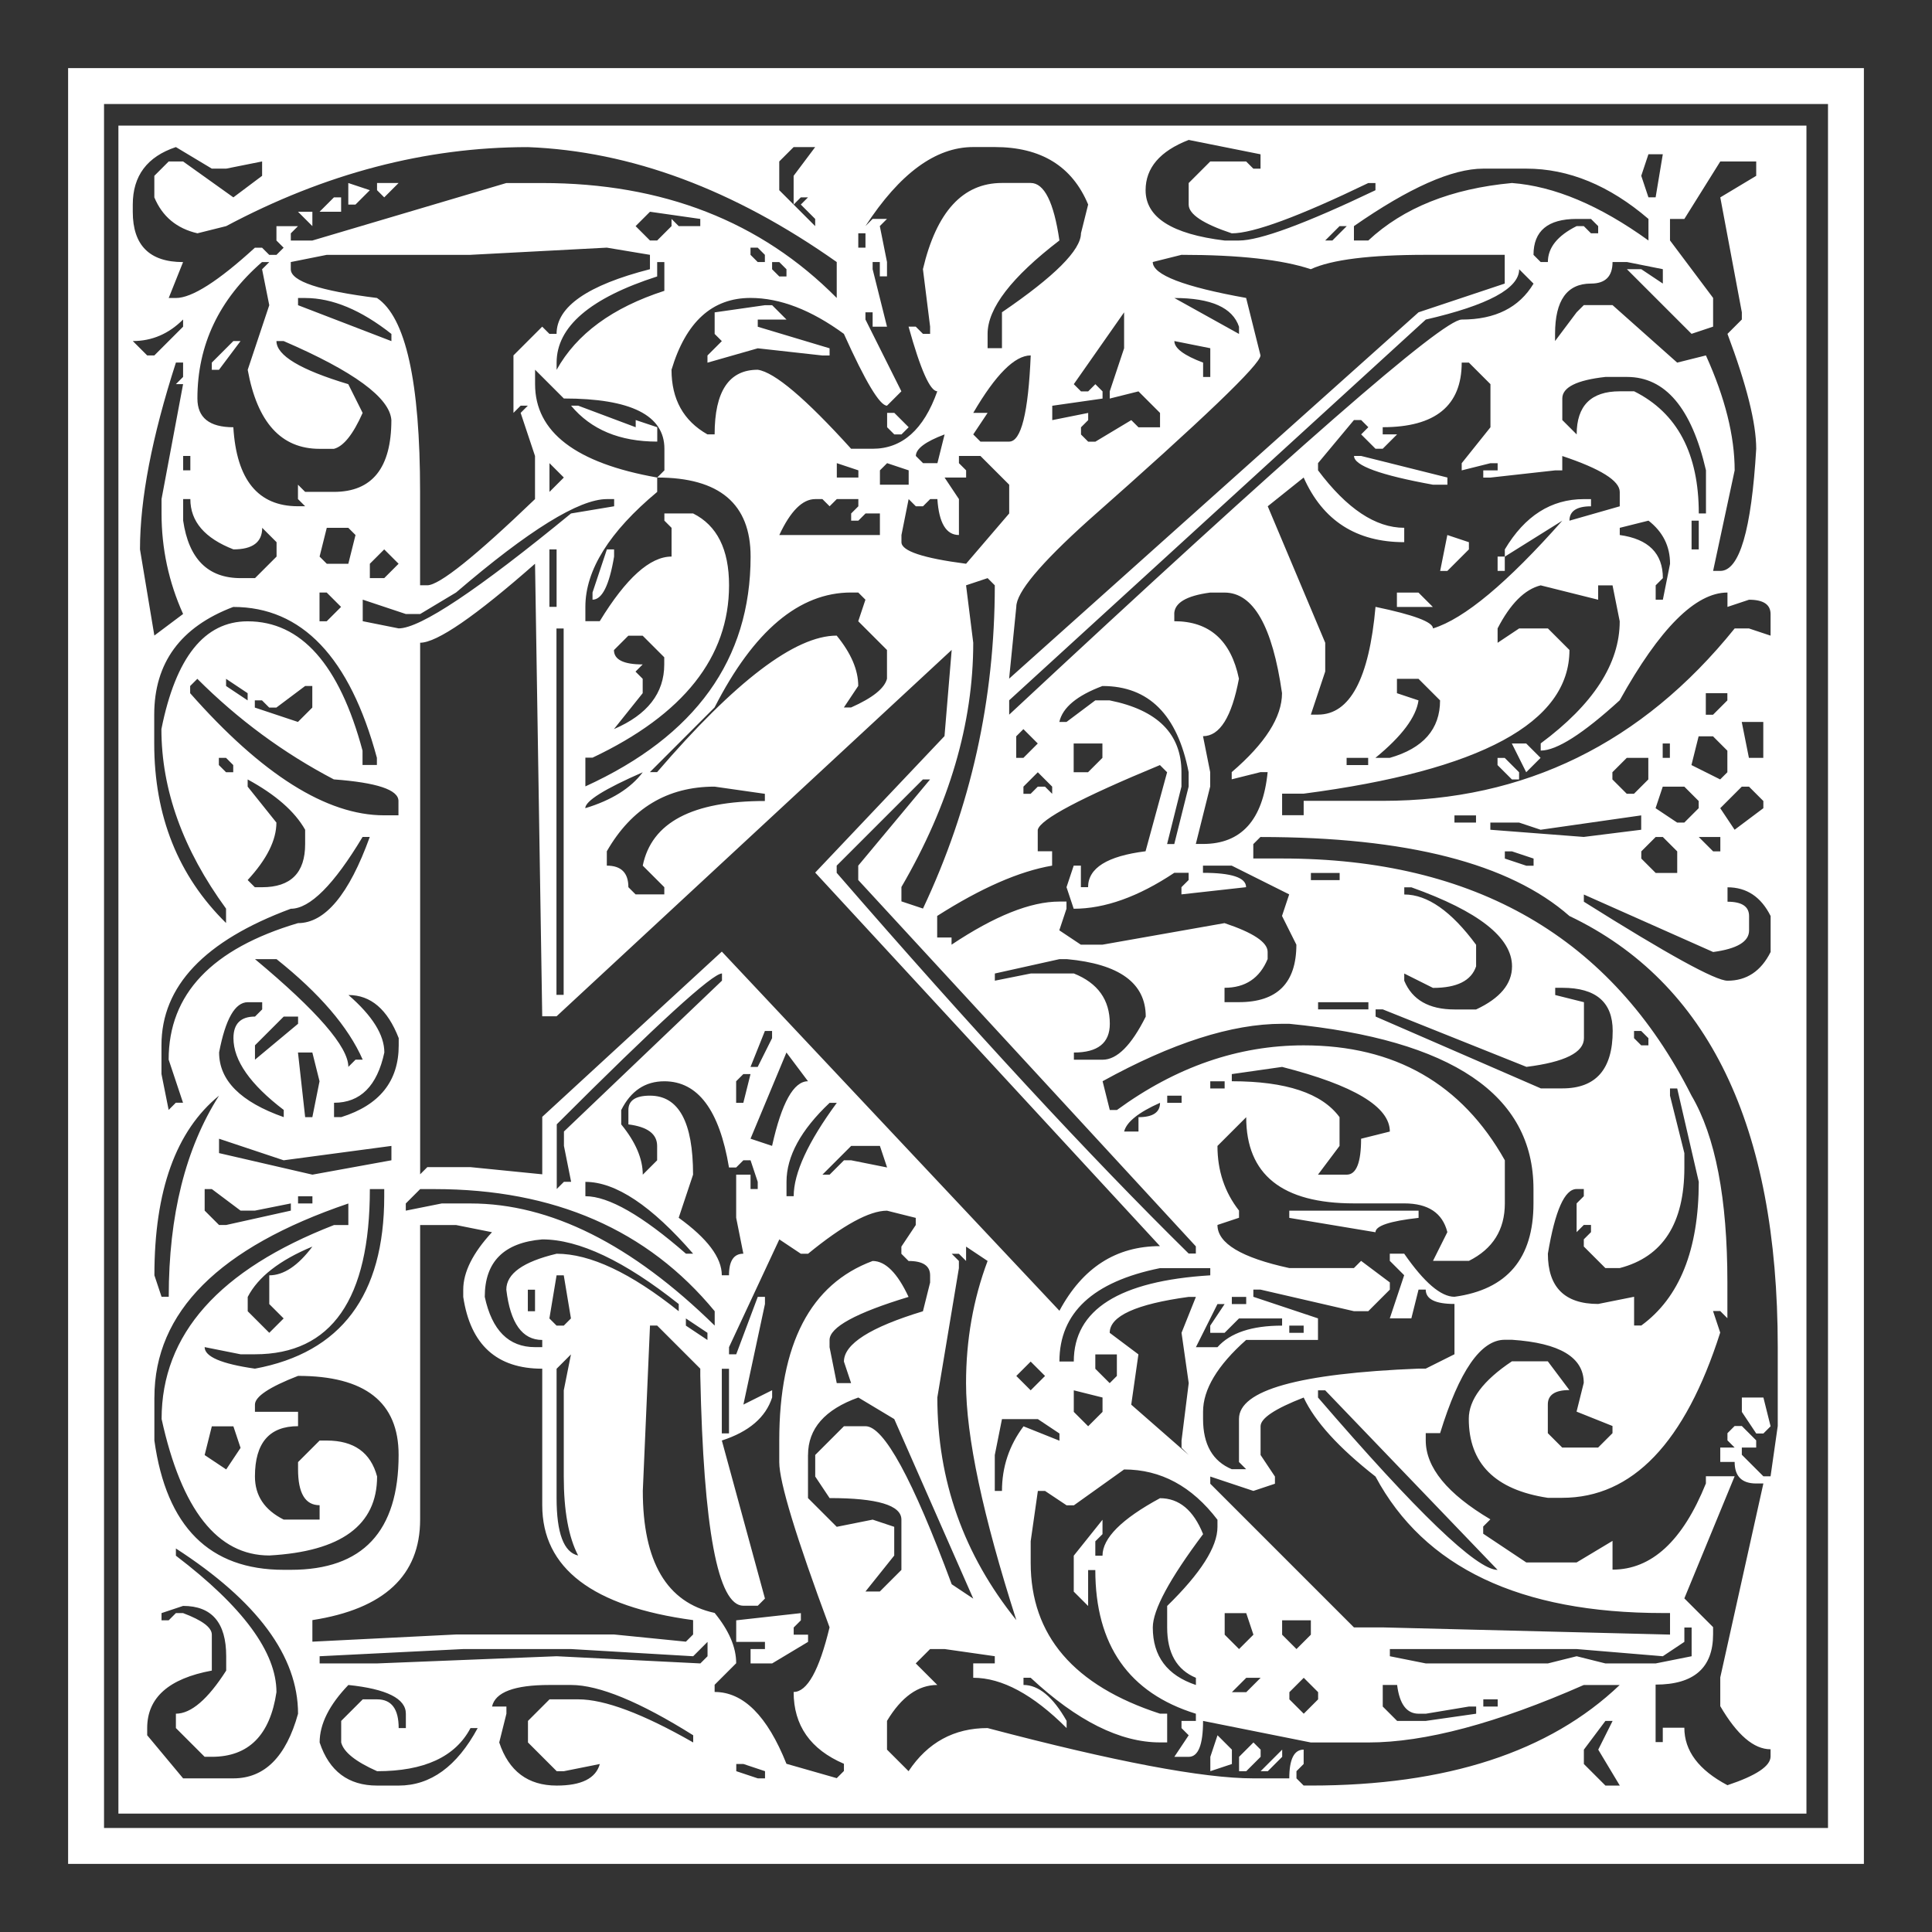 <?xml version="1.0" encoding="UTF-8" standalone="no"?>
<!-- Created with Inkscape (http://www.inkscape.org/) -->

<svg
   xmlns:dc="http://purl.org/dc/elements/1.1/"
   xmlns:cc="http://creativecommons.org/ns#"
   xmlns:rdf="http://www.w3.org/1999/02/22-rdf-syntax-ns#"
   xmlns:svg="http://www.w3.org/2000/svg"
   xmlns="http://www.w3.org/2000/svg"
   xmlns:sodipodi="http://sodipodi.sourceforge.net/DTD/sodipodi-0.dtd"
   xmlns:inkscape="http://www.inkscape.org/namespaces/inkscape"
   width="56.734"
   height="56.734"
   id="svg2"
   version="1.1"
   inkscape:version="0.48.5 r10040"
   sodipodi:docname="j.svg">
  <rect width="100%" height="100%" fill="#333333" stroke="none"/>
  <defs
     id="defs4" />
  <sodipodi:namedview
     id="base"
     pagecolor="#ffffff"
     bordercolor="#666666"
     borderopacity="1.0"
     inkscape:pageopacity="0"
     inkscape:pageshadow="2"
     inkscape:zoom="3.959798"
     inkscape:cx="43.996764"
     inkscape:cy="-4.4843295"
     inkscape:document-units="px"
     inkscape:current-layer="layer1"
     showgrid="false"
     fit-margin-top="2"
     fit-margin-left="2"
     fit-margin-right="2"
     fit-margin-bottom="2"
     inkscape:window-width="1366"
     inkscape:window-height="733"
     inkscape:window-x="0"
     inkscape:window-y="0"
     inkscape:window-maximized="1"
     showborder="true"
     borderlayer="false" />
  <g
     inkscape:label="Layer 1"
     inkscape:groupmode="layer"
     id="layer1"
     transform="translate(-152.281,-146.347)">
    <g
       style="font-size:40px;font-style:normal;font-weight:normal;line-height:125%;letter-spacing:0px;word-spacing:0px;fill:#ffffff;fill-opacity:1;stroke:none;font-family:Sans"
       id="flowRoot2985">
      <path
         d="m 154.281,148.347 52.734,0 0,52.734 -52.734,0 0,-52.734 m 1.055,1.055 0,50.625 50.625,0 0,-50.625 -50.625,0 m 0.422,0.633 49.57,0 0,49.57 -49.57,0 0,-49.57 m 30.164,1.898 c -3e-5,0.797 0.773,1.289 2.32,1.477 l 0.422,0 c 0.609,5e-5 1.945,-0.492 4.008,-1.477 l 0,-0.211 -0.211,0 c -2.039,0.984 -3.375,1.477 -4.008,1.477 -0.844,-0.281 -1.266,-0.562 -1.266,-0.844 l 0,-0.633 0.633,-0.633 1.055,0 0.211,0.211 0.211,0 0,-0.422 -2.109,-0.422 c -0.844,0.328 -1.266,0.82 -1.266,1.477 m -29.742,0.422 0,0.211 c 0,0.984 0.492,1.477 1.477,1.477 l -0.422,1.055 0.211,0 c 0.469,5e-5 1.242,-0.492 2.32,-1.477 l 0.211,0 0.211,0.211 0.211,0 0.211,-0.211 -0.211,-0.211 0,-0.422 0.633,0 -0.211,0.211 0,0.211 0.633,0 5.695,-1.688 1.055,0 c 3.539,5e-5 6.422,1.125 8.648,3.375 l 0,-1.055 c -3.023,-2.133 -6.047,-3.258 -9.07,-3.375 -3,5e-5 -5.953,0.773 -8.859,2.32 l -0.844,0.211 c -0.609,-0.141 -1.031,-0.492 -1.266,-1.055 l 0,-0.633 0.422,-0.422 0.422,0 1.477,1.055 0.844,-0.633 0,-0.422 -1.055,0.211 -0.422,0 -1.055,-0.633 c -0.844,0.281 -1.266,0.844 -1.266,1.688 m 18.984,-1.266 0,0.844 1.055,1.055 0,-0.211 -0.422,-0.422 0.211,-0.211 -0.211,0 -0.211,0.211 0,-0.844 0.633,-0.844 -0.633,0 -0.422,0.422 m 2.531,1.898 0.211,-0.211 0.422,0 -0.211,0.211 0.211,1.055 0,0.422 -0.211,0 0,-0.422 -0.211,0 0,0.211 0.422,1.688 -0.422,0 0,-0.422 -0.211,0 0,0.211 1.055,2.109 -0.422,0.422 c -0.211,4e-5 -0.633,-0.703 -1.266,-2.109 -0.961,-0.703 -1.875,-1.055 -2.742,-1.055 -1.125,5e-5 -1.898,0.703 -2.32,2.109 -2e-5,0.867 0.352,1.5 1.055,1.898 l 0.211,0 c -1e-5,-1.266 0.422,-1.898 1.266,-1.898 0.492,0.07 1.406,0.844 2.742,2.32 l 0.633,0 c 0.867,4e-5 1.5,-0.562 1.898,-1.688 -0.211,5e-5 -0.492,-0.633 -0.844,-1.898 l 0.211,0 0.211,0.211 0.211,0 0,-0.211 -0.211,-1.688 c 0.398,-1.687 1.172,-2.531 2.32,-2.531 l 0.844,0 c 0.398,5e-5 0.68,0.563 0.844,1.688 -1.406,1.078 -2.109,1.992 -2.109,2.742 l 0,0.422 0.422,0 0,-1.055 c 1.547,-1.055 2.32,-1.828 2.32,-2.32 l 0.211,-0.844 c -0.469,-1.125 -1.383,-1.687 -2.742,-1.688 l -0.633,0 c -1.102,5e-5 -2.156,0.773 -3.164,2.32 m 22.992,-2.109 -0.211,0.633 0.211,0.633 0.211,0 0.211,-1.266 -0.422,0 m 0.633,1.898 0,0.633 1.266,1.688 0,0.844 -0.633,0.211 -1.898,-1.898 0.422,0 0.633,0.422 0,-0.422 -1.055,-0.211 -0.422,0 c -4e-5,0.422 -0.211,0.633 -0.633,0.633 -0.703,5e-5 -1.055,0.492 -1.055,1.477 l 0,0.211 0.633,-0.844 0.211,-0.211 0.844,0 1.898,1.688 0.844,-0.211 c 0.562,1.242 0.844,2.367 0.844,3.375 l -0.633,2.953 0.211,0 c 0.562,4e-5 0.914,-1.195 1.055,-3.586 -5e-5,-0.75 -0.281,-1.875 -0.844,-3.375 l 0.422,-0.422 0,-0.211 -0.633,-3.375 1.055,-0.633 0,-0.422 -1.055,0 -1.055,1.688 -0.422,0 m -9.281,0.211 0,0.422 0.422,0 c 1.031,-0.961 2.437,-1.523 4.219,-1.688 1.242,0.094 2.578,0.656 4.008,1.688 l 0,-0.633 c -1.148,-0.984 -2.344,-1.477 -3.586,-1.477 l -1.266,0 c -0.914,5e-5 -2.18,0.563 -3.797,1.688 m -29.531,-1.266 0.633,0.211 -0.422,0.422 -0.211,0 0,-0.633 m 0.844,0 0.633,0 -0.422,0.422 -0.211,-0.211 0,-0.211 m -1.266,0.422 0.211,0 0,0.422 -0.633,0 0.422,-0.422 m 8.859,0.844 0.422,0.422 0.211,0 0.422,-0.422 0,-0.211 0.211,0.211 0.633,0 0,-0.211 -1.477,-0.211 -0.422,0.422 m -9.914,-0.422 0.422,0 0,0.422 -0.422,-0.422 m 36.281,1.266 0.211,0.211 0.211,0 c -4e-5,-0.422 0.281,-0.773 0.844,-1.055 l 0.211,0 0.211,0.211 0.211,0 0,-0.211 -0.211,-0.211 -0.422,0 c -0.844,5e-5 -1.266,0.352 -1.266,1.055 m -6.117,-0.422 0.211,0 0.422,-0.422 -0.211,0 -0.422,0.422 m -13.711,-0.211 0,0.422 0.211,0 0,-0.422 -0.211,0 m -11.391,0.633 -4.219,0 -1.055,0.211 0,0.211 c 0,0.352 0.844,0.633 2.531,0.844 0.844,0.563 1.266,2.461 1.266,5.695 l 0,2.742 0.211,0 c 0.352,4e-5 1.406,-0.844 3.164,-2.531 l 0,-1.266 -0.422,-1.266 0.211,-0.211 -0.211,0 -0.211,0.211 0,-1.688 0.844,-0.844 0.211,0.211 0.211,0 c -1e-5,-0.797 0.914,-1.43 2.742,-1.898 l 0,-0.422 -1.266,-0.211 -4.008,0.211 m 8.227,-0.211 0,0.211 0.211,0.211 0.211,0 0,-0.211 -0.211,-0.211 -0.211,0 m 11.812,0.422 c -3e-5,0.375 0.914,0.727 2.742,1.055 l 0.422,1.688 c -3e-5,0.258 -1.688,1.875 -5.062,4.852 -1.406,1.266 -2.109,2.109 -2.109,2.531 l -0.211,2.109 12.023,-10.758 2.531,-0.844 0,-0.844 -2.32,0 c -1.641,5e-5 -2.766,0.141 -3.375,0.422 -0.844,-0.281 -2.109,-0.422 -3.797,-0.422 l -0.844,0.211 m -26.156,0 c -1.266,1.102 -1.898,2.438 -1.898,4.008 0,0.563 0.352,0.844 1.055,0.844 0.094,1.547 0.727,2.32 1.898,2.32 l 0.211,0 -0.211,-0.211 0,-0.422 0.211,0.211 0.844,0 c 1.125,4e-5 1.687,-0.703 1.688,-2.109 -0.047,-0.656 -1.102,-1.43 -3.164,-2.32 l -0.211,0 c -1e-5,0.422 0.703,0.844 2.109,1.266 l 0.422,0.844 c -0.281,0.633 -0.563,0.984 -0.844,1.055 l -0.422,0 c -1.125,4e-5 -1.828,-0.773 -2.109,-2.32 l 0.633,-1.898 -0.211,-1.055 0.211,-0.211 -0.211,0 m 11.602,0 0,0.422 c -1.969,0.633 -2.953,1.477 -2.953,2.531 l 0,0.211 c 0.586,-1.055 1.641,-1.828 3.164,-2.32 l 0,-0.844 -0.211,0 m 3.375,0 0,0.211 0.211,0.211 0.211,0 0,-0.211 -0.211,-0.211 -0.211,0 m 21.938,0.211 c -4e-5,0.563 -0.914,1.055 -2.742,1.477 l -12.234,11.18 0,0.422 c 8.297,-7.734 12.727,-11.602 13.289,-11.602 0.984,4e-5 1.687,-0.352 2.109,-1.055 l -0.422,-0.422 m -35.859,0.844 0,0.211 2.742,1.055 0,-0.211 c -0.891,-0.703 -1.734,-1.055 -2.531,-1.055 l -0.211,0 m 25.734,0 1.898,1.055 0,-0.211 c -0.188,-0.562 -0.82,-0.844 -1.898,-0.844 m -12.023,0.211 0.211,0 0.422,0.422 -0.844,0 0,0.211 2.109,0.633 0,0.211 -0.211,0 -1.898,-0.211 -1.477,0.422 0,-0.211 0.422,-0.422 -0.211,-0.211 0,-0.633 1.477,-0.211 m 9.07,2.32 0.211,0.211 0.211,0 0.211,-0.211 0.211,0.211 0,0.211 -1.477,0.211 0,0.422 1.055,-0.211 0,0.211 -0.211,0.211 0,0.211 0.211,0.211 0.211,0 1.055,-0.633 0.211,0.211 0.633,0 0,-0.422 -0.633,-0.633 -0.844,0.211 0,-0.211 0.422,-1.266 0,-1.055 -1.477,2.109 m -27.633,-1.266 0.422,0.422 0.211,0 0.844,-0.844 0,-0.211 c -0.422,0.422 -0.914,0.633 -1.477,0.633 m 30.586,0 c -3e-5,0.211 0.281,0.422 0.844,0.633 l 0,0.422 0.211,0 0,-0.844 -1.055,-0.211 m -27.633,0 0.211,0 -0.633,0.844 -0.211,0 0,-0.211 0.633,-0.633 m 21.727,2.109 0.422,0 -0.422,0.633 0.211,0.211 0.844,0 c 0.352,5e-5 0.562,-0.844 0.633,-2.531 -0.469,5e-5 -1.031,0.563 -1.688,1.688 m -23.414,-1.477 c -0.703,2.18 -1.055,4.008 -1.055,5.484 l 0.422,2.531 0.844,-0.633 c -0.422,-0.937 -0.633,-1.922 -0.633,-2.953 l 0,-0.422 0.633,-3.375 -0.211,0 0.211,-0.211 0,-0.422 -0.211,0 m 37.758,0 c -4e-5,1.266 -0.773,1.898 -2.32,1.898 l 0,0.211 0.422,0 -0.422,0.422 -0.211,0 -0.422,-0.422 0.211,-0.211 -0.211,-0.211 -0.211,0 -1.055,1.266 0,0.211 c 0.844,1.125 1.687,1.688 2.531,1.688 l 0,0.422 c -1.406,4e-5 -2.391,-0.633 -2.953,-1.898 l -1.055,0.844 1.688,4.008 0,0.844 -0.422,1.266 0.211,0 c 0.937,3e-5 1.5,-1.055 1.688,-3.164 1.125,0.234 1.687,0.445 1.688,0.633 0.914,-0.281 2.18,-1.336 3.797,-3.164 l -1.688,1.055 0,-0.211 c 0.586,-0.984 1.359,-1.477 2.32,-1.477 l 0.211,0 0,0.211 c -0.422,4e-5 -0.633,0.141 -0.633,0.422 l 1.477,-0.422 0,-0.422 c -5e-5,-0.328 -0.563,-0.68 -1.688,-1.055 l 0,0.422 -0.211,0 -1.898,0.211 -0.211,0 0,-0.211 0.422,0 0,-0.211 -0.211,0 -0.844,0.211 0,-0.211 0.844,-1.055 0,-1.266 -0.633,-0.633 -0.211,0 m -27.211,0.211 0,0.422 c -2e-5,1.406 1.195,2.32 3.586,2.742 l 0,0.422 c -1.406,1.172 -2.109,2.297 -2.109,3.375 l 0,0.422 0.422,0 c 0.773,-1.266 1.477,-1.898 2.109,-1.898 l 0,-0.844 -0.211,-0.211 0,-0.211 0.844,0 c 0.703,0.352 1.055,1.055 1.055,2.109 -2e-5,2.109 -1.336,3.797 -4.008,5.062 l -0.211,0 0,0.844 c 3.234,-1.477 4.852,-3.727 4.852,-6.75 -2e-5,-1.547 -0.914,-2.32 -2.742,-2.32 l 0.211,-0.211 0,-0.633 c -2e-5,-0.984 -0.984,-1.477 -2.953,-1.477 l -0.844,-0.844 m 30.164,0.844 0,0.633 0.422,0.422 c -4e-5,-0.844 0.422,-1.266 1.266,-1.266 l 0.422,0 c 1.266,0.633 1.898,1.828 1.898,3.586 l 0.211,0 0,-1.266 c -0.422,-1.828 -1.195,-2.742 -2.32,-2.742 l -0.633,0 c -0.844,0.094 -1.266,0.305 -1.266,0.633 m -29.109,0.211 0.211,0 1.688,0.633 0,-0.211 0.633,0.211 0,0.422 c -1.102,5e-5 -1.945,-0.352 -2.531,-1.055 m 9.281,0.211 0.211,0 0.422,0.422 -0.211,0.211 -0.211,0 -0.211,-0.211 0,-0.422 m 0.844,1.266 0.211,0.211 0.422,0 0.211,-0.844 c -0.563,0.211 -0.844,0.422 -0.844,0.633 m -21.516,0 0,0.422 0.211,0 0,-0.422 -0.211,0 m 22.781,0 0,0.211 0.211,0.211 0,0.211 -0.633,0 0.422,0.633 0,1.055 c -0.375,4e-5 -0.586,-0.352 -0.633,-1.055 l -0.211,0 -0.211,0.211 -0.211,0 -0.211,-0.211 -0.211,1.055 0,0.211 c -2e-5,0.258 0.633,0.469 1.898,0.633 l 1.266,-1.477 0,-0.844 -0.844,-0.844 -0.633,0 m -12.023,0.211 0,0.844 0.422,-0.422 -0.422,-0.422 m 8.438,0 0,0.422 0.633,0 0,-0.211 -0.633,-0.211 m 1.477,0 -0.211,0.211 0,0.422 0.844,0 0,-0.422 -0.633,-0.211 m 13.711,-0.211 0.211,0 2.531,0.633 0,0.211 -0.422,0 c -1.547,-0.281 -2.32,-0.562 -2.32,-0.844 m -34.383,1.266 0,0.633 c 0.164,1.125 0.727,1.688 1.688,1.688 l 0.422,0 0.633,-0.633 0,-0.422 -0.422,-0.422 c 0,0.422 -0.281,0.633 -0.844,0.633 -0.844,-0.328 -1.266,-0.82 -1.266,-1.477 l -0.211,0 m 6.961,3.375 -0.422,0 -1.266,-0.422 0,0.633 1.055,0.211 c 0.633,4e-5 2.32,-1.125 5.062,-3.375 l 1.266,-0.211 0,-0.211 -0.211,0 c -0.82,4e-5 -2.297,0.914 -4.43,2.742 l -1.055,0.633 m 10.547,-2.32 2.953,0 0,-0.633 -0.422,0 -0.211,0.211 -0.211,0 0,-0.211 0.211,-0.211 0,-0.211 -0.633,0 -0.211,0.211 -0.211,-0.211 -0.211,0 c -0.375,4e-5 -0.727,0.352 -1.055,1.055 m 24.68,-0.211 0,0.211 c 0.844,0.117 1.266,0.539 1.266,1.266 l -0.211,0.211 0,0.422 0.211,0 0.211,-1.055 c -4e-5,-0.516 -0.211,-0.937 -0.633,-1.266 l -0.844,0.211 m 2.109,-0.211 0,0.844 0.211,0 0,-0.844 -0.211,0 m -40.078,0.211 -0.211,0.844 0.211,0.211 0.633,0 0.211,-0.844 -0.211,-0.211 -0.633,0 m 32.906,0.211 0.633,0.211 0,0.211 -0.633,0.633 -0.211,0 0.211,-1.055 m -31.641,0.844 0,0.422 0.422,0 0.422,-0.422 -0.422,-0.422 -0.422,0.422 m 5.273,-0.422 0,1.688 0.211,0 0,-1.688 -0.211,0 m 1.688,0 0.211,0 0,0.211 c -0.141,0.844 -0.352,1.266 -0.633,1.266 l 0,-0.211 0.422,-1.266 m -5.484,2.742 0,15.609 0.211,-0.211 1.266,0 2.109,0.211 0,-1.688 5.273,-4.852 9.914,10.547 c 0.68,-1.266 1.664,-1.898 2.953,-1.898 l -10.125,-10.969 3.797,-4.008 0.211,-2.531 -11.602,10.758 -0.422,0 -0.211,-13.289 c -1.758,1.547 -2.883,2.32 -3.375,2.32 m 31.641,-2.531 0.211,0 0,0.422 -0.211,0 0,-0.422 m -15.609,0.844 0.211,1.688 c -2e-5,2.367 -0.703,4.758 -2.109,7.172 l 0,0.422 0.633,0.211 c 1.406,-2.977 2.109,-6.141 2.109,-9.492 l -0.211,-0.211 -0.633,0.211 m 15.609,1.266 0,0.422 0.633,-0.422 0.844,0 0.633,0.633 c -5e-5,2.133 -2.602,3.539 -7.805,4.219 l -0.633,0 0,0.633 0.633,0 0,-0.422 2.32,0 c 4.172,3e-5 7.617,-1.687 10.336,-5.062 l 0.422,0 0.633,0.211 0,-0.633 c -5e-5,-0.281 -0.211,-0.422 -0.633,-0.422 l -0.633,0.211 0,-0.422 c -0.938,4e-5 -1.992,1.055 -3.164,3.164 -1.078,0.984 -1.852,1.477 -2.32,1.477 l 0,-0.211 c 1.547,-1.148 2.32,-2.344 2.32,-3.586 l -0.211,-1.055 -0.422,0 0,0.422 -1.688,-0.422 c -0.469,0.117 -0.891,0.539 -1.266,1.266 m -34.594,-1.055 0,0.844 0.211,0 0.422,-0.422 -0.422,-0.422 -0.211,0 m 9.703,5.273 0.211,0 c 2.297,-2.672 4.055,-4.008 5.273,-4.008 0.422,0.516 0.633,1.008 0.633,1.477 l -0.422,0.633 0.211,0 c 0.633,-0.281 0.984,-0.562 1.055,-0.844 l 0,-0.844 -0.844,-0.844 0.211,-0.633 -0.211,-0.211 -0.211,0 c -1.523,4e-5 -2.859,1.125 -4.008,3.375 l -1.898,1.898 m 15.398,-4.641 0,0.211 c 1.031,4e-5 1.664,0.563 1.898,1.688 -0.211,1.125 -0.563,1.688 -1.055,1.688 l 0.211,1.055 0,0.422 -0.422,1.688 0.211,0 c 1.125,3e-5 1.758,-0.703 1.898,-2.109 l -0.211,0 -0.844,0.211 0,-0.211 c 0.984,-0.844 1.477,-1.617 1.477,-2.32 -0.281,-1.969 -0.844,-2.953 -1.688,-2.953 l -0.422,0 c -0.703,0.094 -1.055,0.305 -1.055,0.633 m 6.539,-0.633 0.633,0 0.422,0.422 -1.055,0 0,-0.422 m -36.492,3.586 0,0.844 c 0,2.133 0.703,3.891 2.109,5.273 l 0,-0.422 c -1.266,-1.734 -1.898,-3.492 -1.898,-5.273 0.422,-2.109 1.266,-3.164 2.531,-3.164 1.57,4e-5 2.695,1.266 3.375,3.797 l 0,0.422 0.422,0 0,-0.211 c -0.797,-2.953 -2.203,-4.43 -4.219,-4.43 -1.547,0.586 -2.32,1.641 -2.32,3.164 m 11.812,-2.531 0,10.758 0.211,0 0,-10.758 -0.211,0 m 1.688,0.633 c -2e-5,0.281 0.281,0.422 0.844,0.422 l -0.211,0.211 0.211,0.211 0,0.422 -0.844,1.055 c 0.984,-0.422 1.477,-1.055 1.477,-1.898 l 0,-0.211 -0.633,-0.633 -0.422,0 -0.422,0.422 m -12.234,0.844 -0.211,0.211 0,0.211 c 2.109,2.391 4.008,3.586 5.695,3.586 l 0.422,0 0,-0.422 c 0,-0.328 -0.633,-0.539 -1.898,-0.633 -1.477,-0.773 -2.813,-1.758 -4.008,-2.953 m 0.844,0 0,0.211 0.633,0.422 0,-0.211 -0.633,-0.422 m 34.383,0 0,0.422 0.633,0.211 c -0.07,0.492 -0.492,1.055 -1.266,1.688 l 0.422,0 c 0.984,-0.281 1.477,-0.844 1.477,-1.688 l -0.633,-0.633 -0.633,0 m -32.906,0.844 -0.211,0 -0.211,-0.211 -0.211,0 0,0.211 1.266,0.422 0.422,-0.422 0,-0.633 -0.211,0 -0.844,0.633 m 22.992,0.422 0.211,0 0.844,-0.633 0.422,0 c 1.406,0.281 2.109,0.984 2.109,2.109 l 0,0.422 -0.422,1.688 0.211,0 0.422,-1.688 0,-0.422 c -0.328,-1.687 -1.172,-2.531 -2.531,-2.531 -0.75,0.281 -1.172,0.633 -1.266,1.055 m 18.984,-0.844 0,0.633 0.211,0 0.422,-0.422 0,-0.211 -0.633,0 m 1.055,0.844 0.211,1.055 0.422,0 0,-1.055 -0.633,0 m -21.094,0.211 -0.211,0.211 0,0.633 0.211,0 0.422,-0.422 -0.422,-0.422 m 19.828,0.211 -0.211,0.844 0.844,0.422 0.211,-0.211 0,-0.633 -0.422,-0.422 -0.422,0 m -18.352,0.211 0,0.844 0.422,0 0.422,-0.422 0,-0.422 -0.844,0 m 17.297,0 0,0.422 0.211,0 0,-0.422 -0.211,0 m -4.43,0 0.422,0 0.422,0.422 -0.422,0.422 -0.422,-0.844 m -37.969,0.422 0,0.211 0.211,0.211 0.211,0 0,-0.211 -0.211,-0.211 -0.211,0 m 33.117,0 0,0.211 0.633,0 0,-0.211 -0.633,0 m 7.805,0.422 0,0.211 0.422,0.422 0.211,0 0.422,-0.422 0,-0.633 -0.633,0 -0.422,0.422 m -16.875,1.688 0,0.633 0.422,0 0,0.422 c -0.961,0.164 -2.086,0.656 -3.375,1.477 l 0,0.633 0.422,0 0,0.211 c 1.266,-0.844 2.32,-1.266 3.164,-1.266 l 0.211,0 0,0.211 -0.211,0.633 0.633,0.422 0.633,0 3.586,-0.633 c 0.844,0.281 1.266,0.563 1.266,0.844 l 0,0.211 c -0.234,0.563 -0.656,0.844 -1.266,0.844 l 0,0.422 0.422,0 c 1.125,2e-5 1.687,-0.562 1.688,-1.688 l -0.422,-0.844 0.211,-0.633 -1.688,-0.844 -0.844,0 0,0.211 c 0.844,3e-5 1.266,0.141 1.266,0.422 l -1.898,0.211 0,-0.211 0.211,-0.211 0,-0.211 -0.422,0 c -1.055,0.703 -2.039,1.055 -2.953,1.055 l -0.211,-0.633 0.211,-0.633 0.211,0 0,0.633 0.211,0 c -2e-5,-0.562 0.562,-0.914 1.688,-1.055 l 0.633,-2.32 -0.211,-0.211 c -2.32,0.961 -3.516,1.594 -3.586,1.898 m 13.5,-2.109 0.211,0 0.422,0.422 0,0.211 -0.211,0 -0.422,-0.422 0,-0.211 m -26.789,1.477 c 0.773,-0.234 1.336,-0.586 1.688,-1.055 -1.125,0.492 -1.688,0.844 -1.688,1.055 m 12.867,-0.633 0,0.211 0.211,0 0.211,-0.211 0.211,0 0.211,0.211 0,-0.211 -0.422,-0.422 -0.422,0.422 m -22.781,-0.211 0,0.211 0.844,1.055 c -1e-5,0.516 -0.281,1.078 -0.844,1.688 l 0.211,0.211 0.211,0 c 0.844,3e-5 1.266,-0.422 1.266,-1.266 l 0,-0.422 c -0.305,-0.539 -0.867,-1.031 -1.688,-1.477 m 17.297,2.531 0,0.211 c 3.984,4.594 7.43,8.32 10.336,11.18 l 0.211,0 0,-0.211 -9.914,-10.758 0,-0.422 2.109,-2.531 -0.211,0 -2.531,2.531 m -6.75,-0.422 0,0.422 c 0.422,3e-5 0.633,0.211 0.633,0.633 l 0.211,0.211 0.844,0 0,-0.211 -0.633,-0.633 c 0.258,-1.266 1.453,-1.898 3.586,-1.898 l 0,-0.211 -1.477,-0.211 c -1.383,4e-5 -2.438,0.633 -3.164,1.898 m 31.008,-1.898 -0.211,0.633 0.633,0.422 0.211,0 0.422,-0.422 0,-0.211 -0.422,-0.422 -0.633,0 m 1.688,0.633 0.422,0.633 0.844,-0.633 0,-0.211 -0.422,-0.422 -0.211,0 -0.633,0.633 m -7.805,0.211 0,0.211 0.633,0 0,-0.211 -0.633,0 m 2.531,0.422 -0.633,-0.211 -0.844,0 0,0.211 2.742,0.211 1.688,-0.211 0,-0.422 -2.953,0.422 m -40.5,6.328 0,0.844 0.211,1.055 0.211,-0.211 0.211,0 -0.422,-1.266 c 0,-1.922 1.266,-3.258 3.797,-4.008 0.797,2e-5 1.5,-0.844 2.109,-2.531 l -0.211,0 c -0.844,1.406 -1.547,2.109 -2.109,2.109 -2.531,0.938 -3.797,2.273 -3.797,4.008 m 32.273,-6.117 -0.211,0.211 0,0.422 0.844,0 c 5.672,3e-5 9.68,2.32 12.023,6.961 0.703,1.195 1.055,3.023 1.055,5.484 l 0,1.055 -0.211,-0.211 -0.211,0 0.211,0.633 c -1.031,3.234 -2.578,4.852 -4.641,4.852 l -0.422,0 c -1.547,-0.234 -2.32,-1.008 -2.32,-2.32 -4e-5,-0.562 0.422,-1.125 1.266,-1.688 l 1.055,0 0.633,0.844 c -0.422,2e-5 -0.633,0.141 -0.633,0.422 l 0,0.844 0.422,0.422 1.055,0 0.422,-0.422 0,-0.211 -1.055,-0.422 0.211,-0.844 c -4e-5,-0.75 -0.703,-1.172 -2.109,-1.266 l -0.211,0 c -0.703,2e-5 -1.336,0.914 -1.898,2.742 l -0.422,0 0,0.211 c -4e-5,0.797 0.633,1.57 1.898,2.32 l -0.211,0.211 0,0.211 1.266,0.844 1.477,0 1.055,-0.633 0,0.844 c 1.148,1e-5 2.062,-0.844 2.742,-2.531 l 0,-0.211 0.844,0 -1.477,3.586 0.844,0.844 0,0.211 c -5e-5,0.984 -0.563,1.477 -1.688,1.477 l 0,1.688 0.211,0 0,-0.422 0.633,0 c -5e-5,0.68 0.422,1.242 1.266,1.688 0.844,-0.281 1.266,-0.562 1.266,-0.844 l 0,-0.211 c -0.492,0 -0.984,-0.422 -1.477,-1.266 l 0,-0.844 1.266,-5.695 -0.211,0 c -0.422,1e-5 -0.633,-0.211 -0.633,-0.633 l -0.422,0 0,-0.422 0.422,0 -0.211,-0.211 0,-0.211 0.211,-0.211 0.211,0 0.422,0.422 0,0.211 -0.422,0 0,0.211 0.633,0.633 0.211,0 0.211,-1.477 0,-2.32 c -5e-5,-6.492 -2.039,-10.711 -6.117,-12.656 -1.758,-1.547 -4.781,-2.32 -9.07,-2.32 m 11.18,0.422 0,0.211 0.422,0.422 0.633,0 0,-0.633 -0.422,-0.422 -0.211,0 -0.422,0.422 m 1.688,-0.422 0.422,0.422 0.211,0 0,-0.422 -0.633,0 m -5.695,0.422 0,0.211 0.633,0.211 0.211,0 0,-0.211 -0.633,-0.211 -0.211,0 m -5.695,0.633 0,0.211 0.844,0 0,-0.211 -0.844,0 m 2.742,0.422 0,0.211 c 0.68,3e-5 1.383,0.492 2.109,1.477 l 0,0.633 c -0.141,0.422 -0.563,0.633 -1.266,0.633 l -0.844,-0.422 0,0.211 c 0.234,0.563 0.727,0.844 1.477,0.844 l 0.633,0 c 0.703,-0.328 1.055,-0.75 1.055,-1.266 -4e-5,-0.844 -0.984,-1.617 -2.953,-2.32 l -0.211,0 m 9.492,0 0,0.422 c 0.422,3e-5 0.633,0.141 0.633,0.422 l 0,0.422 c -4e-5,0.328 -0.352,0.539 -1.055,0.633 l -3.797,-1.688 0,0.211 c 2.461,1.547 3.867,2.32 4.219,2.32 0.562,2e-5 0.984,-0.281 1.266,-0.844 l 0,-1.055 c -0.281,-0.562 -0.703,-0.844 -1.266,-0.844 m -43.242,2.109 c 1.828,1.523 2.742,2.578 2.742,3.164 l 0.211,-0.211 0.211,0 c -0.422,-0.961 -1.266,-1.945 -2.531,-2.953 l -0.633,0 m 21.727,0.422 0,0.211 1.055,-0.211 1.266,0 c 0.703,0.281 1.055,0.773 1.055,1.477 -3e-5,0.563 -0.352,0.844 -1.055,0.844 l 0,0.211 0.844,0 c 0.422,2e-5 0.844,-0.422 1.266,-1.266 -3e-5,-0.984 -0.773,-1.547 -2.32,-1.688 l -0.211,0 -1.898,0.422 m -12.867,4.43 0,1.898 0.211,-0.211 0.211,0 -0.211,-1.055 0,-0.422 4.641,-4.43 0,-0.211 c -0.281,3e-5 -1.898,1.477 -4.852,4.43 m 29.32,-4.008 0,0.211 0.844,0.211 0,1.055 c -4e-5,0.422 -0.563,0.703 -1.688,0.844 l -4.219,-1.688 -0.211,0 0,0.211 4.852,2.109 0.633,0 c 0.984,2e-5 1.477,-0.562 1.477,-1.688 -4e-5,-0.844 -0.492,-1.266 -1.477,-1.266 l -0.211,0 m -35.438,0.211 c 0.703,0.609 1.055,1.172 1.055,1.688 -0.211,0.984 -0.703,1.477 -1.477,1.477 l 0,0.422 0.211,0 c 1.125,-0.352 1.688,-1.055 1.688,-2.109 l 0,-0.211 c -0.328,-0.844 -0.82,-1.266 -1.477,-1.266 m -3.797,1.688 c -1e-5,0.82 0.633,1.453 1.898,1.898 l 0,-0.211 c -0.984,-0.75 -1.477,-1.453 -1.477,-2.109 0,-0.422 0.211,-0.633 0.633,-0.633 l 0.211,-0.211 0,-0.211 -0.422,0 c -0.375,2e-5 -0.656,0.492 -0.844,1.477 m 32.273,-1.477 0,0.211 1.477,0 0,-0.211 -1.477,0 m -31.219,1.266 0,0.422 1.266,-1.055 0,-0.211 -0.422,0 -0.844,0.844 m 24.891,1.055 0.211,0.844 0.211,0 c 1.734,-1.266 3.562,-1.898 5.484,-1.898 2.672,3e-5 4.641,1.125 5.906,3.375 l 0,1.266 c -4e-5,0.773 -0.352,1.336 -1.055,1.688 l -1.055,0 0.422,-0.844 c -0.141,-0.562 -0.563,-0.844 -1.266,-0.844 l -1.477,0 c -2.109,2e-5 -3.164,-0.844 -3.164,-2.531 l -0.844,0.844 c -3e-5,0.727 0.211,1.359 0.633,1.898 l 0,0.211 -0.633,0.211 c -3e-5,0.539 0.703,0.961 2.109,1.266 l 1.898,0 0.211,-0.211 0.844,0.633 0,0.211 -0.633,0.633 -0.422,0 -2.742,-0.633 -0.211,0 0,0.211 1.898,0.633 0,0.633 -2.109,0 c -0.844,0.75 -1.266,1.453 -1.266,2.109 l 0,0.211 c -3e-5,0.75 0.281,1.242 0.844,1.477 l 0.422,0 -0.211,-0.211 0,-1.266 c -3e-5,-0.844 1.758,-1.336 5.273,-1.477 l 0.211,0 0.844,-0.422 0,-1.477 c -0.563,2e-5 -0.844,-0.141 -0.844,-0.422 l -0.211,0 -0.211,0.844 -0.633,0 0.422,-1.266 -0.422,-0.422 0,-0.211 0.422,0 c 0.586,0.844 1.078,1.266 1.477,1.266 1.547,-0.211 2.32,-1.125 2.32,-2.742 l 0,-0.422 c -4e-5,-2.766 -2.391,-4.383 -7.172,-4.852 l -0.211,0 c -1.477,3e-5 -3.234,0.563 -5.273,1.688 m -9.914,-1.477 -0.422,1.055 0.211,0 0.422,-0.844 0,-0.211 -0.211,0 m 25.523,0 0,0.211 0.211,0.211 0.211,0 0,-0.211 -0.211,-0.211 -0.211,0 m -39.234,0.633 0.211,1.898 0.211,0 0.211,-1.055 -0.211,-0.844 -0.422,0 m 14.344,0 -1.055,2.531 0.633,0.211 c 0.281,-1.266 0.633,-1.898 1.055,-1.898 l -0.633,-0.844 m 13.078,0.633 0,0.211 c 1.594,2e-5 2.648,0.352 3.164,1.055 l 0,0.844 -0.633,0.844 0.844,0 c 0.281,2e-5 0.422,-0.352 0.422,-1.055 l 0.844,-0.211 c -4e-5,-0.727 -1.055,-1.359 -3.164,-1.898 l -1.477,0.211 m -14.344,0 -0.211,0.211 0,0.633 0.211,0 0.211,-0.844 -0.211,0 m -3.586,1.055 0,0.422 c 0.422,0.516 0.633,1.008 0.633,1.477 l 0.422,-0.422 0,-0.422 c -1e-5,-0.352 -0.281,-0.562 -0.844,-0.633 l 0,-0.422 c -1e-5,-0.281 0.211,-0.422 0.633,-0.422 0.844,2e-5 1.266,0.773 1.266,2.32 l -0.422,1.266 c 0.844,0.609 1.266,1.172 1.266,1.688 l 0.211,0 c -2e-5,-0.422 0.141,-0.633 0.422,-0.633 l -0.211,-1.055 0,-1.266 0.422,0 0,0.422 0.211,0 0,-0.211 -0.211,-0.633 -0.211,0 -0.211,0.211 -0.211,0 c -0.281,-1.687 -0.914,-2.531 -1.898,-2.531 -0.563,2e-5 -0.984,0.281 -1.266,0.844 m 17.297,-0.844 0,0.211 0.422,0 0,-0.211 -0.422,0 m 13.5,0.211 0,0.211 0.422,1.688 0,0.422 c -5e-5,1.641 -0.633,2.625 -1.898,2.953 l -0.422,0 -0.633,-0.633 0,-0.211 0.211,-0.211 0,-0.211 -0.211,0 -0.211,0.211 0,-0.844 0.211,-0.211 0,-0.211 -0.211,0 c -0.352,2e-5 -0.633,0.633 -0.844,1.898 -4e-5,0.984 0.492,1.477 1.477,1.477 l 1.055,-0.211 0,0.844 0.211,0 c 1.125,-0.82 1.687,-2.227 1.688,-4.219 l -0.633,-2.742 -0.211,0 m -44.508,5.484 0.211,0.633 0.211,0 c 0,-2.391 0.492,-4.359 1.477,-5.906 -1.266,1.031 -1.898,2.789 -1.898,5.273 m 29.742,-5.273 0,0.211 0.422,0 0,-0.211 -0.422,0 m -11.18,2.531 0,0.422 0.211,0 c -2e-5,-0.68 0.422,-1.594 1.266,-2.742 l -0.211,0 c -0.844,0.797 -1.266,1.57 -1.266,2.32 m 9.914,-1.477 0.422,0 0,-0.422 c 0.422,2e-5 0.633,-0.141 0.633,-0.422 -0.633,0.281 -0.984,0.563 -1.055,0.844 m -26.578,0.211 0,0.422 2.742,0.633 2.32,-0.422 0,-0.422 -3.164,0.422 -1.898,-0.633 m 17.719,1.055 0.211,0 0.422,-0.422 0.211,0 1.055,0.211 -0.211,-0.633 -0.844,0 -0.844,0.844 m -6.961,0.211 0,0.422 c 0.68,2e-5 1.664,0.563 2.953,1.688 l 0.211,0 c -1.219,-1.406 -2.273,-2.109 -3.164,-2.109 m -11.18,0.211 0,0.633 0.422,0.422 0.211,0 1.898,-0.422 0,-0.211 -1.055,0.211 -0.422,0 -0.844,-0.633 -0.211,0 m 4.852,0 c 0,3.234 -1.125,4.852 -3.375,4.852 l -0.422,0 -1.055,-0.211 c 0,0.281 0.492,0.492 1.477,0.633 2.531,-0.469 3.797,-2.156 3.797,-5.062 l 0,-0.211 -0.422,0 m 1.055,0.422 0,0.211 1.055,-0.211 0.844,0 c 2.344,2e-5 4.734,1.195 7.172,3.586 l 0,-0.422 c -1.969,-2.391 -4.711,-3.586 -8.227,-3.586 l -0.422,0 -0.422,0.422 m -3.164,-0.211 0,0.211 0.422,0 0,-0.211 -0.422,0 m -4.219,5.906 0,1.266 c 0.352,2.531 1.617,3.797 3.797,3.797 l 0.211,0 c 2.109,1e-5 3.164,-1.125 3.164,-3.375 0,-1.547 -0.984,-2.32 -2.953,-2.32 -0.844,0.328 -1.266,0.609 -1.266,0.844 l 0,0.211 1.266,0 0,0.422 c -0.844,1e-5 -1.266,0.492 -1.266,1.477 0,0.563 0.281,0.984 0.844,1.266 l 1.055,0 0,-0.422 c -0.422,1e-5 -0.633,-0.352 -0.633,-1.055 l 0,-0.211 0.633,-0.633 0.211,0 c 0.797,1e-5 1.289,0.352 1.477,1.055 -1e-5,1.43 -1.055,2.203 -3.164,2.32 -1.523,1e-5 -2.578,-1.336 -3.164,-4.008 -1e-5,-2.484 1.687,-4.383 5.062,-5.695 l 0.422,0 0,-0.633 c -3.797,1.289 -5.695,3.188 -5.695,5.695 m 19.195,-4.219 -0.211,0 -0.633,-0.422 -1.477,3.164 0,0.211 0.211,0 0.633,-1.688 0.211,0 0,0.211 -0.633,2.953 0.844,-0.422 0,0.211 c -0.188,0.586 -0.68,1.008 -1.477,1.266 l 1.266,4.641 -0.211,0.211 -0.422,0 c -0.75,1e-5 -1.172,-2.25 -1.266,-6.75 l 0,-0.211 -1.266,-1.266 -0.211,0 -0.211,4.852 c -2e-5,2.086 0.703,3.281 2.109,3.586 0.422,0.516 0.633,1.008 0.633,1.477 l -0.633,0.633 0,0.211 c 0.844,0 1.547,0.703 2.109,2.109 l 1.477,0.422 0.211,-0.211 0,-0.211 c -0.984,-0.422 -1.477,-1.125 -1.477,-2.109 0.398,0 0.75,-0.633 1.055,-1.898 -0.984,-2.648 -1.477,-4.266 -1.477,-4.852 l 0,-0.633 c -2e-5,-2.836 0.914,-4.594 2.742,-5.273 0.375,2e-5 0.727,0.352 1.055,1.055 -1.547,0.469 -2.32,0.891 -2.32,1.266 l 0,0.211 0.211,1.055 0.422,0 -0.211,-0.633 c -2e-5,-0.516 0.773,-1.008 2.32,-1.477 l 0.211,-0.844 0,-0.211 c -3e-5,-0.281 -0.211,-0.422 -0.633,-0.422 l -0.211,-0.211 0,-0.211 0.422,-0.633 0,-0.211 -0.844,-0.211 c -0.516,2e-5 -1.289,0.422 -2.32,1.266 m 14.133,-1.266 3.797,0 0,0.211 c -0.844,0.094 -1.266,0.234 -1.266,0.422 l -2.531,-0.422 0,-0.211 m -25.523,0.422 0,8.648 c -1e-5,1.641 -1.055,2.625 -3.164,2.953 l 0,0.633 4.219,-0.211 4.641,0 2.109,0.211 0.211,-0.211 0,-0.422 c -2.953,-0.398 -4.43,-1.523 -4.43,-3.375 l 0,-4.008 c -1.336,2e-5 -2.109,-0.703 -2.32,-2.109 l 0,-0.211 c -1e-5,-0.516 0.281,-1.078 0.844,-1.688 l -1.055,-0.211 -1.055,0 m 1.898,2.109 c 0.211,0.984 0.703,1.477 1.477,1.477 l 0.211,0 0,-0.211 c -0.586,2e-5 -0.938,-0.492 -1.055,-1.477 -2e-5,-0.469 0.492,-0.82 1.477,-1.055 0.984,2e-5 2.18,0.563 3.586,1.688 l 0,-0.211 c -1.594,-1.266 -2.93,-1.898 -4.008,-1.898 -1.125,0.094 -1.688,0.656 -1.688,1.688 m -6.961,0 0,0.422 0.633,0.633 0.422,-0.422 -0.422,-0.422 0,-0.844 c 0.422,2e-5 0.844,-0.281 1.266,-0.844 -0.961,0.398 -1.594,0.891 -1.898,1.477 m 21.094,-1.477 0,0.422 -0.211,-0.211 -0.211,0 0.211,0.211 0,0.211 -0.633,3.797 c -3e-5,2.438 0.773,4.617 2.32,6.539 -0.984,-3.07 -1.477,-5.391 -1.477,-6.961 -3e-5,-1.266 0.211,-2.461 0.633,-3.586 l -0.633,-0.422 m 2.742,3.375 0.422,0 c -3e-5,-1.523 1.336,-2.367 4.008,-2.531 l 0,-0.211 -1.477,0 c -1.969,0.398 -2.953,1.313 -2.953,2.742 m -14.766,-2.531 -0.211,1.266 0.211,0.211 0.211,0 0.211,-0.211 -0.211,-1.266 -0.211,0 m -0.844,0.422 0,0.633 0.211,0 0,-0.633 -0.211,0 m 17.086,1.266 0.844,0.633 -0.211,1.477 1.688,1.477 -0.211,-0.211 0,-0.211 0.211,-1.688 -0.211,-1.477 0.422,-1.055 -0.211,0 c -1.547,0.211 -2.32,0.563 -2.32,1.055 m 3.586,-1.055 0,0.211 0.422,0 0,-0.211 -0.422,0 m -0.422,0.211 -0.633,1.266 0.633,0 c 0.375,-0.422 1.008,-0.633 1.898,-0.633 l 0,-0.211 -1.266,0 -0.422,0.422 -0.422,0 0,-0.211 0.422,-0.633 -0.211,0 m -15.609,0.422 0,0.211 0.633,0.422 0,-0.211 -0.633,-0.422 m 17.719,0.211 0,0.211 0.422,0 0,-0.211 -0.422,0 m -21.516,1.266 0,3.797 c -1e-5,1.031 0.211,1.594 0.633,1.688 -0.281,-0.539 -0.422,-1.312 -0.422,-2.32 l 0,-2.531 0.211,-1.055 -0.422,0.422 m 15.82,-0.422 0,0.422 0.422,0.422 0.211,-0.211 0,-0.633 -0.633,0 m -2.32,0.633 0.422,0.422 0.422,-0.422 -0.422,-0.422 -0.422,0.422 m -8.648,-0.211 0,1.898 0.211,0 0,-1.898 -0.211,0 m 10.336,0.633 0,0.633 0.422,0.422 0.422,-0.422 0,-0.422 -0.844,-0.211 m 7.172,0 0,0.211 c 2.906,3.375 4.664,5.063 5.273,5.062 l -5.062,-5.273 -0.211,0 m -14.977,1.898 0,1.266 0.844,0.844 1.055,-0.211 0.633,0.211 0,0.844 -0.844,1.055 0.422,0 0.633,-0.633 0,-1.477 c -2e-5,-0.422 -0.703,-0.633 -2.109,-0.633 l -0.422,-0.633 0,-0.633 0.844,-0.844 0.633,0 c 0.539,1e-5 1.383,1.547 2.531,4.641 l 0.633,0.422 -2.32,-5.273 -1.055,-0.633 c -0.984,0.352 -1.477,0.914 -1.477,1.688 m 13.289,-0.844 0,0.844 0.422,0.633 0,0.211 -0.633,0.211 -1.266,-0.422 0,0.211 4.219,4.219 0.844,0 8.438,0.211 0,-0.633 -0.211,0 c -4.195,0 -7.008,-1.336 -8.438,-4.008 -1.078,-0.844 -1.781,-1.617 -2.109,-2.32 -0.844,0.328 -1.266,0.609 -1.266,0.844 m 14.133,-0.844 0.633,0 0.211,0.844 -0.211,0.211 -0.211,0 -0.422,-0.633 0,-0.422 m -21.727,0.633 -0.211,1.055 0,1.055 0.211,0 c -2e-5,-0.703 0.211,-1.336 0.633,-1.898 l 1.055,0.422 0,-0.211 -0.633,-0.422 -1.055,0 m -23.203,0.211 -0.211,0.844 0.633,0.422 0.422,-0.633 -0.211,-0.633 -0.633,0 m 25.312,2.32 -0.211,0 -0.633,-0.422 -0.211,0 -0.211,1.477 0,0.633 c -2e-5,2.133 1.266,3.609 3.797,4.43 l 0.211,0 0,0.844 -0.211,0 c -1.172,1e-5 -2.438,-0.633 -3.797,-1.898 l -0.211,0 0,0.211 c 0.445,1e-5 0.867,0.352 1.266,1.055 l 0,0.211 c -0.984,-0.984 -1.898,-1.477 -2.742,-1.477 l 0,-0.422 0.633,0 0,-0.211 -1.477,-0.211 -0.422,0 -0.422,0.422 0.633,0.633 c -0.563,1e-5 -1.055,0.352 -1.477,1.055 l 0,0.844 0.633,0.633 c 0.562,-0.844 1.336,-1.266 2.32,-1.266 3.727,0.984 6.328,1.477 7.805,1.477 l 1.055,0 c -3e-5,-0.562 0.141,-0.844 0.422,-0.844 l 0,0.422 -0.211,0.211 0,0.211 0.211,0.211 0.211,0 c 3.984,0 7.008,-0.984 9.07,-2.953 l -1.055,0 c -2.555,1.125 -4.664,1.688 -6.328,1.688 l -1.688,0 -3.164,-0.633 c -3e-5,0.703 -0.141,1.055 -0.422,1.055 l -0.422,0 0.422,-0.633 -0.211,-0.211 0,-0.211 0.422,0 0,-0.211 c -1.969,-0.609 -2.953,-2.016 -2.953,-4.219 l -0.211,0 0,1.055 -0.422,-0.422 0,-1.055 0.844,-1.055 0,0.422 -0.211,0.211 0,0.422 0.211,0 c -3e-5,-0.516 0.562,-1.078 1.688,-1.688 0.562,1e-5 0.984,0.352 1.266,1.055 -0.984,1.313 -1.477,2.227 -1.477,2.742 -3e-5,0.844 0.422,1.406 1.266,1.688 l 0,-0.211 c -0.563,-0.234 -0.844,-0.727 -0.844,-1.477 l 0,-0.633 c 0.984,-0.961 1.477,-1.734 1.477,-2.32 l 0,-0.211 c -0.75,-0.984 -1.664,-1.477 -2.742,-1.477 l -1.477,1.055 m -26.367,1.266 0,0.211 c 1.969,1.5 2.953,2.836 2.953,4.008 -0.188,1.266 -0.82,1.898 -1.898,1.898 l -0.211,0 -0.844,-0.844 0,-0.422 c 0.445,1e-5 0.938,-0.422 1.477,-1.266 l 0,-0.422 c 0,-0.984 -0.422,-1.477 -1.266,-1.477 l -0.633,0.211 0,0.211 0.211,0 0.211,-0.211 0.211,0 c 0.562,0.211 0.844,0.422 0.844,0.633 l 0,1.055 c -1.266,0.234 -1.898,0.797 -1.898,1.688 l 0,0.211 1.055,1.266 1.477,0 c 0.914,0 1.547,-0.633 1.898,-1.898 -1e-5,-1.687 -1.195,-3.305 -3.586,-4.852 m 30.797,1.898 0,0.633 0.422,0.422 0.422,-0.422 -0.211,-0.633 -0.633,0 m -12.445,0 0,0.211 -0.211,0.211 0,0.211 0.422,0 0,0.211 -1.055,0.633 -0.633,0 0,-0.422 0.422,0 0,-0.211 -0.844,0 0,-0.633 1.898,-0.211 m 14.133,0.211 0,0.422 0.422,0.422 0.422,-0.422 0,-0.422 -0.844,0 m 11.812,0.211 0,0.422 -0.633,0.422 -2.531,-0.211 -5.484,0 0,0.211 1.055,0.211 3.586,0 0.844,-0.211 0.844,0.211 1.477,0 1.055,-0.211 0,-0.844 -0.211,0 m -29.109,0.844 -3.586,-0.211 -3.164,0 -4.219,0.211 0,0.211 1.688,0 5.273,-0.211 4.219,0.211 0.211,-0.211 0,-0.422 -0.422,0.422 m 15.82,1.055 0.422,0 0.422,-0.422 -0.422,0 -0.422,0.422 m 1.688,0 0,0.211 0.422,0.422 0.422,-0.422 0,-0.211 -0.422,-0.422 -0.422,0.422 m -27.633,-0.211 c -0.563,0.586 -0.844,1.148 -0.844,1.688 0.281,0.844 0.844,1.266 1.688,1.266 l 0.633,0 c 0.937,0 1.711,-0.562 2.32,-1.688 l -0.211,0 c -0.445,0.844 -1.359,1.266 -2.742,1.266 -0.633,-0.281 -0.984,-0.562 -1.055,-0.844 l 0,-0.633 0.633,-0.633 0.422,0 c 0.422,0 0.633,0.281 0.633,0.844 l 0.211,0 0,-0.422 c -1e-5,-0.445 -0.563,-0.727 -1.688,-0.844 m 4.219,0.633 0.422,0 0,0.211 -0.211,0.844 c 0.281,0.844 0.844,1.266 1.688,1.266 0.727,0 1.148,-0.211 1.266,-0.633 l -1.055,0.211 -0.211,0 -0.844,-0.844 0,-0.633 0.633,-0.633 0.844,0 c 0.773,0 1.898,0.422 3.375,1.266 l 0,-0.211 c -1.57,-0.984 -2.766,-1.477 -3.586,-1.477 l -0.633,0 c -1.031,1e-5 -1.594,0.211 -1.688,0.633 m 26.156,-0.633 0,0.633 0.422,0.422 0.844,0 1.477,-0.211 0,-0.211 -0.211,0 -1.266,0.211 -0.211,0 c -0.352,1e-5 -0.563,-0.281 -0.633,-0.844 l -0.422,0 m 2.953,0.422 0,0.211 0.422,0 0,-0.211 -0.422,0 m 3.586,0.633 -0.633,0.844 0,0.422 0.633,0.633 0.422,0 -0.633,-1.055 0.422,-0.844 -0.211,0 m -11.391,0.422 0.422,0.422 0,0.422 -0.633,0.211 0,-0.422 0.211,-0.633 m 1.055,0.211 0.211,0.211 0,0.211 -0.422,0.422 -0.211,0 0,-0.422 0.422,-0.422 m 0.844,0.211 0,0.211 -0.422,0.422 -0.211,0 0.633,-0.633 m -16.031,0.422 0,0.211 0.633,0.211 0.211,0 0,-0.211 -0.633,-0.211 -0.211,0"
         style="font-size:72px;font-variant:normal;font-stretch:normal;font-family:Goudy Initials;-inkscape-font-specification:Goudy Initials"
         id="path4306" />
    </g>
  </g>
</svg>
